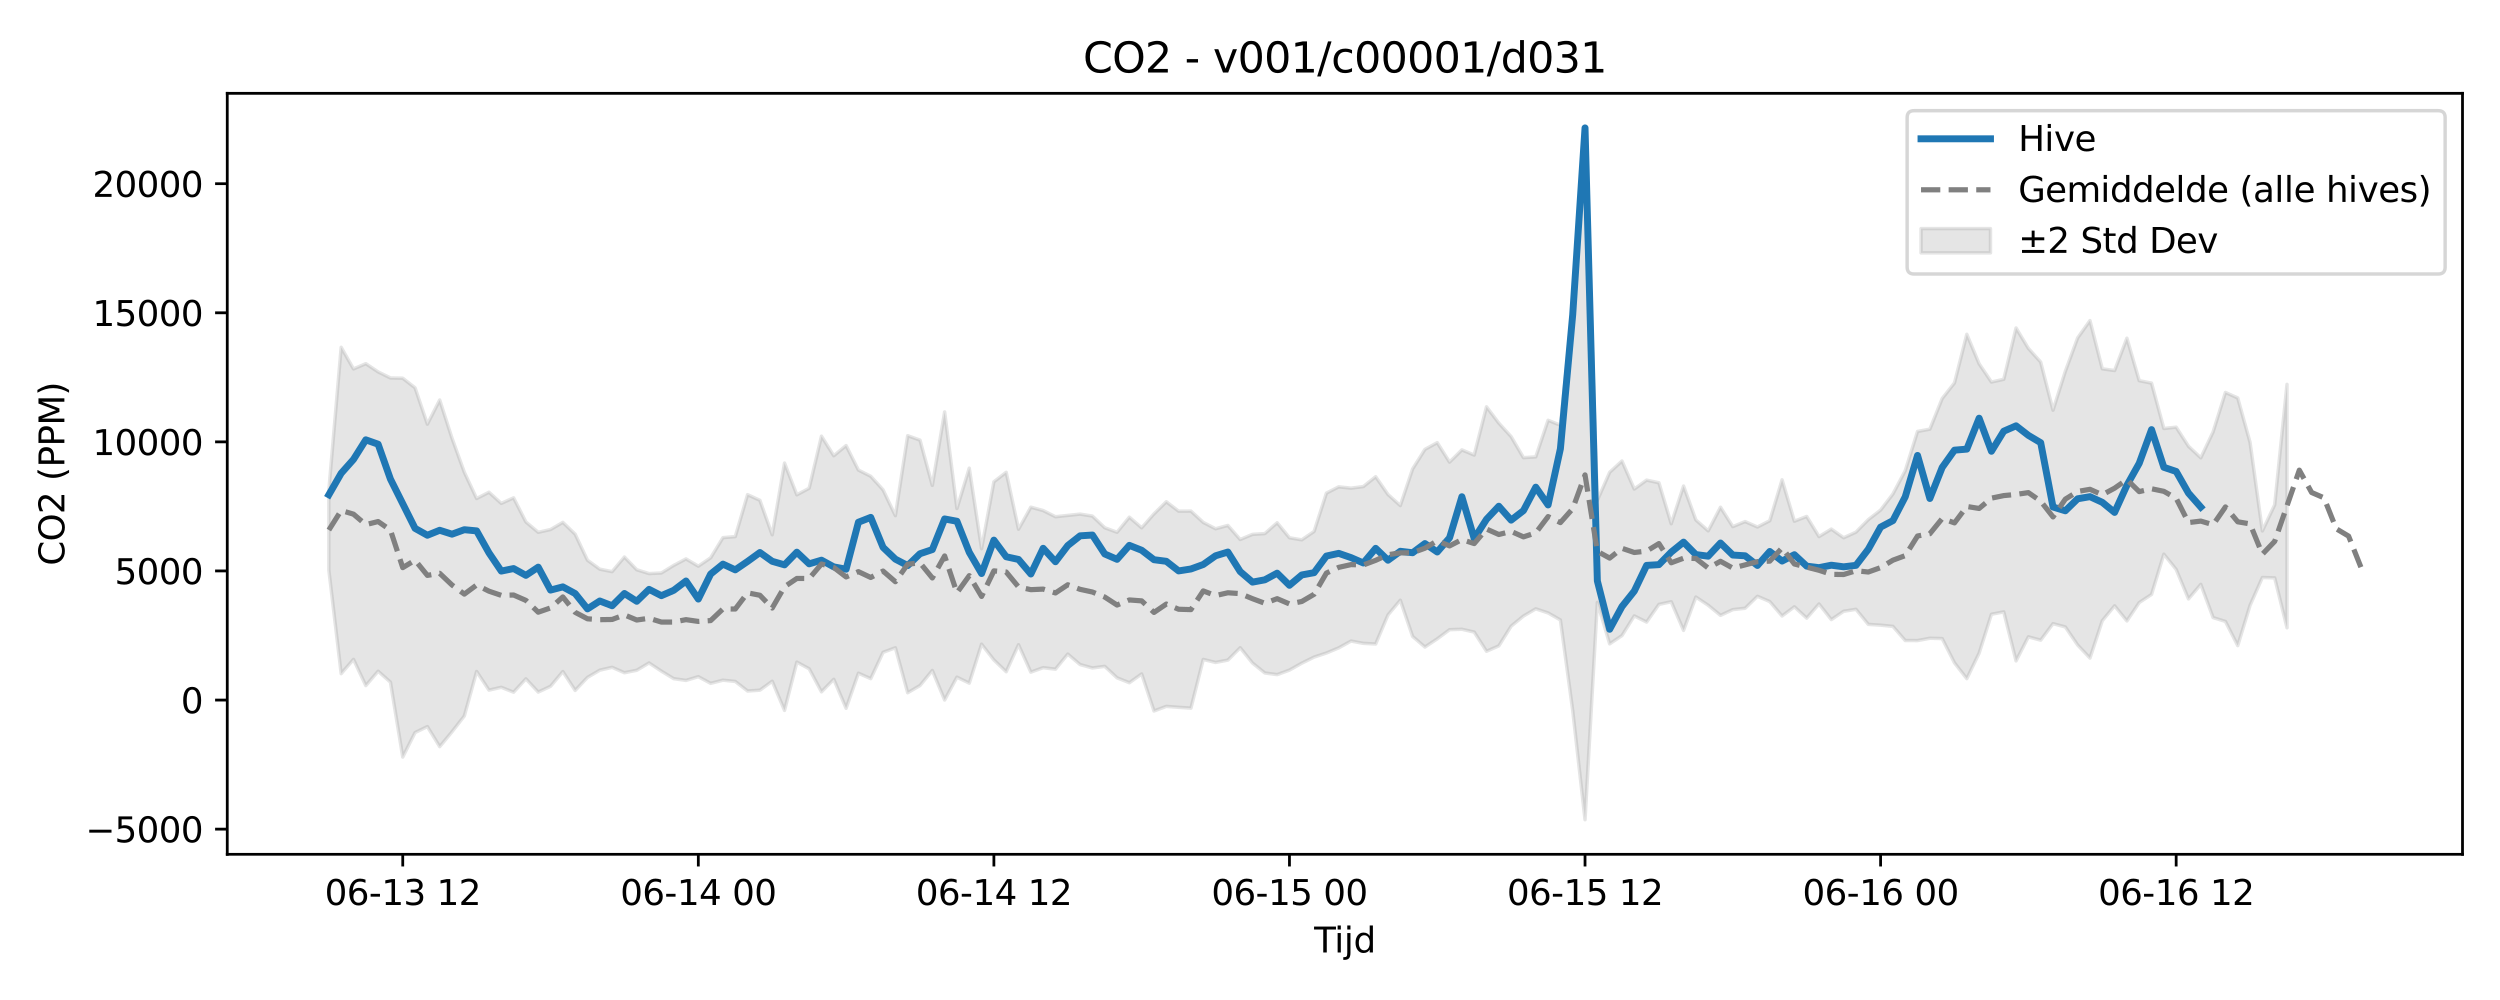 <?xml version="1.0" encoding="utf-8" standalone="no"?>
<!DOCTYPE svg PUBLIC "-//W3C//DTD SVG 1.1//EN"
  "http://www.w3.org/Graphics/SVG/1.1/DTD/svg11.dtd">
<svg xmlns:xlink="http://www.w3.org/1999/xlink" width="720pt" height="288pt" viewBox="0 0 720 288" xmlns="http://www.w3.org/2000/svg" version="1.1">
 <defs>
  <style type="text/css">*{stroke-linejoin: round; stroke-linecap: butt}</style>
 </defs>
 <g id="figure_1">
  <g id="patch_1">
   <path d="M 0 288 
L 720 288 
L 720 0 
L 0 0 
z
" style="fill: #ffffff"/>
  </g>
  <g id="axes_1">
   <g id="patch_2">
    <path d="M 65.45 246.04 
L 709.2 246.04 
L 709.2 26.88 
L 65.45 26.88 
z
" style="fill: #ffffff"/>
   </g>
   <g id="FillBetweenPolyCollection_1">
    <defs>
     <path id="m0ce9ed04eb" d="M 94.711 -146.915 
L 94.711 -123.798 
L 98.258 -93.983 
L 101.805 -98.1 
L 105.352 -90.545 
L 108.899 -94.687 
L 112.446 -91.541 
L 115.992 -69.968 
L 119.539 -77.025 
L 123.086 -78.741 
L 126.633 -72.966 
L 130.18 -77.245 
L 133.727 -81.805 
L 137.273 -94.617 
L 140.82 -89.24 
L 144.367 -90.054 
L 147.914 -88.648 
L 151.461 -92.493 
L 155.008 -88.682 
L 158.554 -90.338 
L 162.101 -94.593 
L 165.648 -89.149 
L 169.195 -92.912 
L 172.742 -94.988 
L 176.288 -95.811 
L 179.835 -94.251 
L 183.382 -94.956 
L 186.929 -97.072 
L 190.476 -94.71 
L 194.023 -92.546 
L 197.569 -92.041 
L 201.116 -93.122 
L 204.663 -91.192 
L 208.21 -92.102 
L 211.757 -91.745 
L 215.304 -88.988 
L 218.85 -89.224 
L 222.397 -91.804 
L 225.944 -83.398 
L 229.491 -97.308 
L 233.038 -95.393 
L 236.585 -88.75 
L 240.131 -92.36 
L 243.678 -84.012 
L 247.225 -94.116 
L 250.772 -92.544 
L 254.319 -100.125 
L 257.866 -101.442 
L 261.412 -88.484 
L 264.959 -90.567 
L 268.506 -94.902 
L 272.053 -86.395 
L 275.6 -92.98 
L 279.147 -91.248 
L 282.693 -102.481 
L 286.24 -97.931 
L 289.787 -94.541 
L 293.334 -102.324 
L 296.881 -94.421 
L 300.428 -95.708 
L 303.974 -95.272 
L 307.521 -99.617 
L 311.068 -96.603 
L 314.615 -95.621 
L 318.162 -96.088 
L 321.709 -92.791 
L 325.255 -91.375 
L 328.802 -93.906 
L 332.349 -83.234 
L 335.896 -84.562 
L 339.443 -84.289 
L 342.99 -84.053 
L 346.536 -98.084 
L 350.083 -97.217 
L 353.63 -97.887 
L 357.177 -101.454 
L 360.724 -97.044 
L 364.271 -94.185 
L 367.817 -93.705 
L 371.364 -95.009 
L 374.911 -97.007 
L 378.458 -98.757 
L 382.005 -99.926 
L 385.552 -101.414 
L 389.098 -103.373 
L 392.645 -102.714 
L 396.192 -102.529 
L 399.739 -110.894 
L 403.286 -115.14 
L 406.833 -104.713 
L 410.379 -101.649 
L 413.926 -104.01 
L 417.473 -106.649 
L 421.02 -106.772 
L 424.567 -105.965 
L 428.114 -100.438 
L 431.66 -101.983 
L 435.207 -107.659 
L 438.754 -110.57 
L 442.301 -112.655 
L 445.848 -111.475 
L 449.395 -109.451 
L 452.941 -83.362 
L 456.488 -51.922 
L 460.035 -114.528 
L 463.582 -102.566 
L 467.129 -104.95 
L 470.676 -110.613 
L 474.222 -108.846 
L 477.769 -113.931 
L 481.316 -114.69 
L 484.863 -106.447 
L 488.41 -116.052 
L 491.957 -113.69 
L 495.503 -110.774 
L 499.05 -112.428 
L 502.597 -112.816 
L 506.144 -116.269 
L 509.691 -114.75 
L 513.238 -110.598 
L 516.784 -113.24 
L 520.331 -109.979 
L 523.878 -114.052 
L 527.425 -109.551 
L 530.972 -111.953 
L 534.519 -112.521 
L 538.065 -108.18 
L 541.612 -107.948 
L 545.159 -107.602 
L 548.706 -103.527 
L 552.253 -103.515 
L 555.8 -104.182 
L 559.346 -104.092 
L 562.893 -97.095 
L 566.44 -92.548 
L 569.987 -99.889 
L 573.534 -111.097 
L 577.081 -111.773 
L 580.627 -97.664 
L 584.174 -104.59 
L 587.721 -103.627 
L 591.268 -108.386 
L 594.815 -107.437 
L 598.362 -102.237 
L 601.908 -98.48 
L 605.455 -109.215 
L 609.002 -113.525 
L 612.549 -109.168 
L 616.096 -114.463 
L 619.642 -116.797 
L 623.189 -128.396 
L 626.736 -123.999 
L 630.283 -115.505 
L 633.83 -119.705 
L 637.377 -110.13 
L 640.923 -109.026 
L 644.47 -102.061 
L 648.017 -113.663 
L 651.564 -121.678 
L 655.111 -121.564 
L 658.658 -107.194 
L 658.658 -177.309 
L 658.658 -177.309 
L 655.111 -142.619 
L 651.564 -135.091 
L 648.017 -160.586 
L 644.47 -173.385 
L 640.923 -174.975 
L 637.377 -163.62 
L 633.83 -156.146 
L 630.283 -159.487 
L 626.736 -164.976 
L 623.189 -164.594 
L 619.642 -177.671 
L 616.096 -178.37 
L 612.549 -190.598 
L 609.002 -181.289 
L 605.455 -181.79 
L 601.908 -195.676 
L 598.362 -190.682 
L 594.815 -181.051 
L 591.268 -169.863 
L 587.721 -183.712 
L 584.174 -187.661 
L 580.627 -193.545 
L 577.081 -178.766 
L 573.534 -177.98 
L 569.987 -183.237 
L 566.44 -191.728 
L 562.893 -177.723 
L 559.346 -173.215 
L 555.8 -164.398 
L 552.253 -163.75 
L 548.706 -152.435 
L 545.159 -145.733 
L 541.612 -141.101 
L 538.065 -138.336 
L 534.519 -134.745 
L 530.972 -133.129 
L 527.425 -135.623 
L 523.878 -133.466 
L 520.331 -139.266 
L 516.784 -137.899 
L 513.238 -149.813 
L 509.691 -138.032 
L 506.144 -136.224 
L 502.597 -137.786 
L 499.05 -136.334 
L 495.503 -141.92 
L 491.957 -135.117 
L 488.41 -138.262 
L 484.863 -148.024 
L 481.316 -137.16 
L 477.769 -148.966 
L 474.222 -149.722 
L 470.676 -147.158 
L 467.129 -155.233 
L 463.582 -151.968 
L 460.035 -143.896 
L 456.488 -250.525 
L 452.941 -199.64 
L 449.395 -165.535 
L 445.848 -166.96 
L 442.301 -156.421 
L 438.754 -156.195 
L 435.207 -162.253 
L 431.66 -166.142 
L 428.114 -170.839 
L 424.567 -156.941 
L 421.02 -158.436 
L 417.473 -154.911 
L 413.926 -160.52 
L 410.379 -158.577 
L 406.833 -152.937 
L 403.286 -142.391 
L 399.739 -145.59 
L 396.192 -150.714 
L 392.645 -147.871 
L 389.098 -147.416 
L 385.552 -147.792 
L 382.005 -145.982 
L 378.458 -134.94 
L 374.911 -132.528 
L 371.364 -133.122 
L 367.817 -137.453 
L 364.271 -134.323 
L 360.724 -134.111 
L 357.177 -132.627 
L 353.63 -136.676 
L 350.083 -135.721 
L 346.536 -137.55 
L 342.99 -140.81 
L 339.443 -140.785 
L 335.896 -143.502 
L 332.349 -140.006 
L 328.802 -135.99 
L 325.255 -139.054 
L 321.709 -134.709 
L 318.162 -136.015 
L 314.615 -139.374 
L 311.068 -139.939 
L 307.521 -139.563 
L 303.974 -139.183 
L 300.428 -140.967 
L 296.881 -141.932 
L 293.334 -135.579 
L 289.787 -151.983 
L 286.24 -149.246 
L 282.693 -129.979 
L 279.147 -153.171 
L 275.6 -141.553 
L 272.053 -169.372 
L 268.506 -148.199 
L 264.959 -161.248 
L 261.412 -162.521 
L 257.866 -139.496 
L 254.319 -146.938 
L 250.772 -150.835 
L 247.225 -152.615 
L 243.678 -159.68 
L 240.131 -156.75 
L 236.585 -162.384 
L 233.038 -147.387 
L 229.491 -145.495 
L 225.944 -154.64 
L 222.397 -133.975 
L 218.85 -143.908 
L 215.304 -145.538 
L 211.757 -133.455 
L 208.21 -133.161 
L 204.663 -127.35 
L 201.116 -124.94 
L 197.569 -127.038 
L 194.023 -125.162 
L 190.476 -122.982 
L 186.929 -122.809 
L 183.382 -123.913 
L 179.835 -127.585 
L 176.288 -123.371 
L 172.742 -124.084 
L 169.195 -126.656 
L 165.648 -134.153 
L 162.101 -137.562 
L 158.554 -135.501 
L 155.008 -134.698 
L 151.461 -137.682 
L 147.914 -144.627 
L 144.367 -143.023 
L 140.82 -146.242 
L 137.273 -144.423 
L 133.727 -151.989 
L 130.18 -161.796 
L 126.633 -172.799 
L 123.086 -165.839 
L 119.539 -176.309 
L 115.992 -179.08 
L 112.446 -179.15 
L 108.899 -180.9 
L 105.352 -183.262 
L 101.805 -181.747 
L 98.258 -187.981 
L 94.711 -146.915 
z
" style="stroke: #808080; stroke-opacity: 0.2"/>
    </defs>
    <g clip-path="url(#pd7442d8ef8)">
     <use xlink:href="#m0ce9ed04eb" x="0" y="288" style="fill: #808080; fill-opacity: 0.2; stroke: #808080; stroke-opacity: 0.2"/>
    </g>
   </g>
   <g id="matplotlib.axis_1">
    <g id="xtick_1">
     <g id="line2d_1">
      <defs>
       <path id="m90816df868" d="M 0 0 
L 0 3.5 
" style="stroke: #000000; stroke-width: 0.8"/>
      </defs>
      <g>
       <use xlink:href="#m90816df868" x="115.992" y="246.04" style="stroke: #000000; stroke-width: 0.8"/>
      </g>
     </g>
     <g id="text_1">
      <!-- 06-13 12 -->
      <g transform="translate(93.512 260.638) scale(0.1 -0.1)">
       <defs>
        <path id="DejaVuSans-30" d="M 2034 4250 
Q 1547 4250 1301 3770 
Q 1056 3291 1056 2328 
Q 1056 1369 1301 889 
Q 1547 409 2034 409 
Q 2525 409 2770 889 
Q 3016 1369 3016 2328 
Q 3016 3291 2770 3770 
Q 2525 4250 2034 4250 
z
M 2034 4750 
Q 2819 4750 3233 4129 
Q 3647 3509 3647 2328 
Q 3647 1150 3233 529 
Q 2819 -91 2034 -91 
Q 1250 -91 836 529 
Q 422 1150 422 2328 
Q 422 3509 836 4129 
Q 1250 4750 2034 4750 
z
" transform="scale(0.016)"/>
        <path id="DejaVuSans-36" d="M 2113 2584 
Q 1688 2584 1439 2293 
Q 1191 2003 1191 1497 
Q 1191 994 1439 701 
Q 1688 409 2113 409 
Q 2538 409 2786 701 
Q 3034 994 3034 1497 
Q 3034 2003 2786 2293 
Q 2538 2584 2113 2584 
z
M 3366 4563 
L 3366 3988 
Q 3128 4100 2886 4159 
Q 2644 4219 2406 4219 
Q 1781 4219 1451 3797 
Q 1122 3375 1075 2522 
Q 1259 2794 1537 2939 
Q 1816 3084 2150 3084 
Q 2853 3084 3261 2657 
Q 3669 2231 3669 1497 
Q 3669 778 3244 343 
Q 2819 -91 2113 -91 
Q 1303 -91 875 529 
Q 447 1150 447 2328 
Q 447 3434 972 4092 
Q 1497 4750 2381 4750 
Q 2619 4750 2861 4703 
Q 3103 4656 3366 4563 
z
" transform="scale(0.016)"/>
        <path id="DejaVuSans-2d" d="M 313 2009 
L 1997 2009 
L 1997 1497 
L 313 1497 
L 313 2009 
z
" transform="scale(0.016)"/>
        <path id="DejaVuSans-31" d="M 794 531 
L 1825 531 
L 1825 4091 
L 703 3866 
L 703 4441 
L 1819 4666 
L 2450 4666 
L 2450 531 
L 3481 531 
L 3481 0 
L 794 0 
L 794 531 
z
" transform="scale(0.016)"/>
        <path id="DejaVuSans-33" d="M 2597 2516 
Q 3050 2419 3304 2112 
Q 3559 1806 3559 1356 
Q 3559 666 3084 287 
Q 2609 -91 1734 -91 
Q 1441 -91 1130 -33 
Q 819 25 488 141 
L 488 750 
Q 750 597 1062 519 
Q 1375 441 1716 441 
Q 2309 441 2620 675 
Q 2931 909 2931 1356 
Q 2931 1769 2642 2001 
Q 2353 2234 1838 2234 
L 1294 2234 
L 1294 2753 
L 1863 2753 
Q 2328 2753 2575 2939 
Q 2822 3125 2822 3475 
Q 2822 3834 2567 4026 
Q 2313 4219 1838 4219 
Q 1578 4219 1281 4162 
Q 984 4106 628 3988 
L 628 4550 
Q 988 4650 1302 4700 
Q 1616 4750 1894 4750 
Q 2613 4750 3031 4423 
Q 3450 4097 3450 3541 
Q 3450 3153 3228 2886 
Q 3006 2619 2597 2516 
z
" transform="scale(0.016)"/>
        <path id="DejaVuSans-20" transform="scale(0.016)"/>
        <path id="DejaVuSans-32" d="M 1228 531 
L 3431 531 
L 3431 0 
L 469 0 
L 469 531 
Q 828 903 1448 1529 
Q 2069 2156 2228 2338 
Q 2531 2678 2651 2914 
Q 2772 3150 2772 3378 
Q 2772 3750 2511 3984 
Q 2250 4219 1831 4219 
Q 1534 4219 1204 4116 
Q 875 4013 500 3803 
L 500 4441 
Q 881 4594 1212 4672 
Q 1544 4750 1819 4750 
Q 2544 4750 2975 4387 
Q 3406 4025 3406 3419 
Q 3406 3131 3298 2873 
Q 3191 2616 2906 2266 
Q 2828 2175 2409 1742 
Q 1991 1309 1228 531 
z
" transform="scale(0.016)"/>
       </defs>
       <use xlink:href="#DejaVuSans-30"/>
       <use xlink:href="#DejaVuSans-36" transform="translate(63.623 0)"/>
       <use xlink:href="#DejaVuSans-2d" transform="translate(127.246 0)"/>
       <use xlink:href="#DejaVuSans-31" transform="translate(163.33 0)"/>
       <use xlink:href="#DejaVuSans-33" transform="translate(226.953 0)"/>
       <use xlink:href="#DejaVuSans-20" transform="translate(290.576 0)"/>
       <use xlink:href="#DejaVuSans-31" transform="translate(322.363 0)"/>
       <use xlink:href="#DejaVuSans-32" transform="translate(385.986 0)"/>
      </g>
     </g>
    </g>
    <g id="xtick_2">
     <g id="line2d_2">
      <g>
       <use xlink:href="#m90816df868" x="201.116" y="246.04" style="stroke: #000000; stroke-width: 0.8"/>
      </g>
     </g>
     <g id="text_2">
      <!-- 06-14 00 -->
      <g transform="translate(178.636 260.638) scale(0.1 -0.1)">
       <defs>
        <path id="DejaVuSans-34" d="M 2419 4116 
L 825 1625 
L 2419 1625 
L 2419 4116 
z
M 2253 4666 
L 3047 4666 
L 3047 1625 
L 3713 1625 
L 3713 1100 
L 3047 1100 
L 3047 0 
L 2419 0 
L 2419 1100 
L 313 1100 
L 313 1709 
L 2253 4666 
z
" transform="scale(0.016)"/>
       </defs>
       <use xlink:href="#DejaVuSans-30"/>
       <use xlink:href="#DejaVuSans-36" transform="translate(63.623 0)"/>
       <use xlink:href="#DejaVuSans-2d" transform="translate(127.246 0)"/>
       <use xlink:href="#DejaVuSans-31" transform="translate(163.33 0)"/>
       <use xlink:href="#DejaVuSans-34" transform="translate(226.953 0)"/>
       <use xlink:href="#DejaVuSans-20" transform="translate(290.576 0)"/>
       <use xlink:href="#DejaVuSans-30" transform="translate(322.363 0)"/>
       <use xlink:href="#DejaVuSans-30" transform="translate(385.986 0)"/>
      </g>
     </g>
    </g>
    <g id="xtick_3">
     <g id="line2d_3">
      <g>
       <use xlink:href="#m90816df868" x="286.24" y="246.04" style="stroke: #000000; stroke-width: 0.8"/>
      </g>
     </g>
     <g id="text_3">
      <!-- 06-14 12 -->
      <g transform="translate(263.76 260.638) scale(0.1 -0.1)">
       <use xlink:href="#DejaVuSans-30"/>
       <use xlink:href="#DejaVuSans-36" transform="translate(63.623 0)"/>
       <use xlink:href="#DejaVuSans-2d" transform="translate(127.246 0)"/>
       <use xlink:href="#DejaVuSans-31" transform="translate(163.33 0)"/>
       <use xlink:href="#DejaVuSans-34" transform="translate(226.953 0)"/>
       <use xlink:href="#DejaVuSans-20" transform="translate(290.576 0)"/>
       <use xlink:href="#DejaVuSans-31" transform="translate(322.363 0)"/>
       <use xlink:href="#DejaVuSans-32" transform="translate(385.986 0)"/>
      </g>
     </g>
    </g>
    <g id="xtick_4">
     <g id="line2d_4">
      <g>
       <use xlink:href="#m90816df868" x="371.364" y="246.04" style="stroke: #000000; stroke-width: 0.8"/>
      </g>
     </g>
     <g id="text_4">
      <!-- 06-15 00 -->
      <g transform="translate(348.884 260.638) scale(0.1 -0.1)">
       <defs>
        <path id="DejaVuSans-35" d="M 691 4666 
L 3169 4666 
L 3169 4134 
L 1269 4134 
L 1269 2991 
Q 1406 3038 1543 3061 
Q 1681 3084 1819 3084 
Q 2600 3084 3056 2656 
Q 3513 2228 3513 1497 
Q 3513 744 3044 326 
Q 2575 -91 1722 -91 
Q 1428 -91 1123 -41 
Q 819 9 494 109 
L 494 744 
Q 775 591 1075 516 
Q 1375 441 1709 441 
Q 2250 441 2565 725 
Q 2881 1009 2881 1497 
Q 2881 1984 2565 2268 
Q 2250 2553 1709 2553 
Q 1456 2553 1204 2497 
Q 953 2441 691 2322 
L 691 4666 
z
" transform="scale(0.016)"/>
       </defs>
       <use xlink:href="#DejaVuSans-30"/>
       <use xlink:href="#DejaVuSans-36" transform="translate(63.623 0)"/>
       <use xlink:href="#DejaVuSans-2d" transform="translate(127.246 0)"/>
       <use xlink:href="#DejaVuSans-31" transform="translate(163.33 0)"/>
       <use xlink:href="#DejaVuSans-35" transform="translate(226.953 0)"/>
       <use xlink:href="#DejaVuSans-20" transform="translate(290.576 0)"/>
       <use xlink:href="#DejaVuSans-30" transform="translate(322.363 0)"/>
       <use xlink:href="#DejaVuSans-30" transform="translate(385.986 0)"/>
      </g>
     </g>
    </g>
    <g id="xtick_5">
     <g id="line2d_5">
      <g>
       <use xlink:href="#m90816df868" x="456.488" y="246.04" style="stroke: #000000; stroke-width: 0.8"/>
      </g>
     </g>
     <g id="text_5">
      <!-- 06-15 12 -->
      <g transform="translate(434.008 260.638) scale(0.1 -0.1)">
       <use xlink:href="#DejaVuSans-30"/>
       <use xlink:href="#DejaVuSans-36" transform="translate(63.623 0)"/>
       <use xlink:href="#DejaVuSans-2d" transform="translate(127.246 0)"/>
       <use xlink:href="#DejaVuSans-31" transform="translate(163.33 0)"/>
       <use xlink:href="#DejaVuSans-35" transform="translate(226.953 0)"/>
       <use xlink:href="#DejaVuSans-20" transform="translate(290.576 0)"/>
       <use xlink:href="#DejaVuSans-31" transform="translate(322.363 0)"/>
       <use xlink:href="#DejaVuSans-32" transform="translate(385.986 0)"/>
      </g>
     </g>
    </g>
    <g id="xtick_6">
     <g id="line2d_6">
      <g>
       <use xlink:href="#m90816df868" x="541.612" y="246.04" style="stroke: #000000; stroke-width: 0.8"/>
      </g>
     </g>
     <g id="text_6">
      <!-- 06-16 00 -->
      <g transform="translate(519.132 260.638) scale(0.1 -0.1)">
       <use xlink:href="#DejaVuSans-30"/>
       <use xlink:href="#DejaVuSans-36" transform="translate(63.623 0)"/>
       <use xlink:href="#DejaVuSans-2d" transform="translate(127.246 0)"/>
       <use xlink:href="#DejaVuSans-31" transform="translate(163.33 0)"/>
       <use xlink:href="#DejaVuSans-36" transform="translate(226.953 0)"/>
       <use xlink:href="#DejaVuSans-20" transform="translate(290.576 0)"/>
       <use xlink:href="#DejaVuSans-30" transform="translate(322.363 0)"/>
       <use xlink:href="#DejaVuSans-30" transform="translate(385.986 0)"/>
      </g>
     </g>
    </g>
    <g id="xtick_7">
     <g id="line2d_7">
      <g>
       <use xlink:href="#m90816df868" x="626.736" y="246.04" style="stroke: #000000; stroke-width: 0.8"/>
      </g>
     </g>
     <g id="text_7">
      <!-- 06-16 12 -->
      <g transform="translate(604.256 260.638) scale(0.1 -0.1)">
       <use xlink:href="#DejaVuSans-30"/>
       <use xlink:href="#DejaVuSans-36" transform="translate(63.623 0)"/>
       <use xlink:href="#DejaVuSans-2d" transform="translate(127.246 0)"/>
       <use xlink:href="#DejaVuSans-31" transform="translate(163.33 0)"/>
       <use xlink:href="#DejaVuSans-36" transform="translate(226.953 0)"/>
       <use xlink:href="#DejaVuSans-20" transform="translate(290.576 0)"/>
       <use xlink:href="#DejaVuSans-31" transform="translate(322.363 0)"/>
       <use xlink:href="#DejaVuSans-32" transform="translate(385.986 0)"/>
      </g>
     </g>
    </g>
    <g id="text_8">
     <!-- Tijd -->
     <g transform="translate(378.475 274.317) scale(0.1 -0.1)">
      <defs>
       <path id="DejaVuSans-54" d="M -19 4666 
L 3928 4666 
L 3928 4134 
L 2272 4134 
L 2272 0 
L 1638 0 
L 1638 4134 
L -19 4134 
L -19 4666 
z
" transform="scale(0.016)"/>
       <path id="DejaVuSans-69" d="M 603 3500 
L 1178 3500 
L 1178 0 
L 603 0 
L 603 3500 
z
M 603 4863 
L 1178 4863 
L 1178 4134 
L 603 4134 
L 603 4863 
z
" transform="scale(0.016)"/>
       <path id="DejaVuSans-6a" d="M 603 3500 
L 1178 3500 
L 1178 -63 
Q 1178 -731 923 -1031 
Q 669 -1331 103 -1331 
L -116 -1331 
L -116 -844 
L 38 -844 
Q 366 -844 484 -692 
Q 603 -541 603 -63 
L 603 3500 
z
M 603 4863 
L 1178 4863 
L 1178 4134 
L 603 4134 
L 603 4863 
z
" transform="scale(0.016)"/>
       <path id="DejaVuSans-64" d="M 2906 2969 
L 2906 4863 
L 3481 4863 
L 3481 0 
L 2906 0 
L 2906 525 
Q 2725 213 2448 61 
Q 2172 -91 1784 -91 
Q 1150 -91 751 415 
Q 353 922 353 1747 
Q 353 2572 751 3078 
Q 1150 3584 1784 3584 
Q 2172 3584 2448 3432 
Q 2725 3281 2906 2969 
z
M 947 1747 
Q 947 1113 1208 752 
Q 1469 391 1925 391 
Q 2381 391 2643 752 
Q 2906 1113 2906 1747 
Q 2906 2381 2643 2742 
Q 2381 3103 1925 3103 
Q 1469 3103 1208 2742 
Q 947 2381 947 1747 
z
" transform="scale(0.016)"/>
      </defs>
      <use xlink:href="#DejaVuSans-54"/>
      <use xlink:href="#DejaVuSans-69" transform="translate(57.959 0)"/>
      <use xlink:href="#DejaVuSans-6a" transform="translate(85.742 0)"/>
      <use xlink:href="#DejaVuSans-64" transform="translate(113.525 0)"/>
     </g>
    </g>
   </g>
   <g id="matplotlib.axis_2">
    <g id="ytick_1">
     <g id="line2d_8">
      <defs>
       <path id="mcc50a70b0b" d="M 0 0 
L -3.5 0 
" style="stroke: #000000; stroke-width: 0.8"/>
      </defs>
      <g>
       <use xlink:href="#mcc50a70b0b" x="65.45" y="238.789" style="stroke: #000000; stroke-width: 0.8"/>
      </g>
     </g>
     <g id="text_9">
      <!-- −5000 -->
      <g transform="translate(24.62 242.588) scale(0.1 -0.1)">
       <defs>
        <path id="DejaVuSans-2212" d="M 678 2272 
L 4684 2272 
L 4684 1741 
L 678 1741 
L 678 2272 
z
" transform="scale(0.016)"/>
       </defs>
       <use xlink:href="#DejaVuSans-2212"/>
       <use xlink:href="#DejaVuSans-35" transform="translate(83.789 0)"/>
       <use xlink:href="#DejaVuSans-30" transform="translate(147.412 0)"/>
       <use xlink:href="#DejaVuSans-30" transform="translate(211.035 0)"/>
       <use xlink:href="#DejaVuSans-30" transform="translate(274.658 0)"/>
      </g>
     </g>
    </g>
    <g id="ytick_2">
     <g id="line2d_9">
      <g>
       <use xlink:href="#mcc50a70b0b" x="65.45" y="201.612" style="stroke: #000000; stroke-width: 0.8"/>
      </g>
     </g>
     <g id="text_10">
      <!-- 0 -->
      <g transform="translate(52.087 205.412) scale(0.1 -0.1)">
       <use xlink:href="#DejaVuSans-30"/>
      </g>
     </g>
    </g>
    <g id="ytick_3">
     <g id="line2d_10">
      <g>
       <use xlink:href="#mcc50a70b0b" x="65.45" y="164.436" style="stroke: #000000; stroke-width: 0.8"/>
      </g>
     </g>
     <g id="text_11">
      <!-- 5000 -->
      <g transform="translate(33 168.235) scale(0.1 -0.1)">
       <use xlink:href="#DejaVuSans-35"/>
       <use xlink:href="#DejaVuSans-30" transform="translate(63.623 0)"/>
       <use xlink:href="#DejaVuSans-30" transform="translate(127.246 0)"/>
       <use xlink:href="#DejaVuSans-30" transform="translate(190.869 0)"/>
      </g>
     </g>
    </g>
    <g id="ytick_4">
     <g id="line2d_11">
      <g>
       <use xlink:href="#mcc50a70b0b" x="65.45" y="127.26" style="stroke: #000000; stroke-width: 0.8"/>
      </g>
     </g>
     <g id="text_12">
      <!-- 10000 -->
      <g transform="translate(26.637 131.059) scale(0.1 -0.1)">
       <use xlink:href="#DejaVuSans-31"/>
       <use xlink:href="#DejaVuSans-30" transform="translate(63.623 0)"/>
       <use xlink:href="#DejaVuSans-30" transform="translate(127.246 0)"/>
       <use xlink:href="#DejaVuSans-30" transform="translate(190.869 0)"/>
       <use xlink:href="#DejaVuSans-30" transform="translate(254.492 0)"/>
      </g>
     </g>
    </g>
    <g id="ytick_5">
     <g id="line2d_12">
      <g>
       <use xlink:href="#mcc50a70b0b" x="65.45" y="90.083" style="stroke: #000000; stroke-width: 0.8"/>
      </g>
     </g>
     <g id="text_13">
      <!-- 15000 -->
      <g transform="translate(26.637 93.883) scale(0.1 -0.1)">
       <use xlink:href="#DejaVuSans-31"/>
       <use xlink:href="#DejaVuSans-35" transform="translate(63.623 0)"/>
       <use xlink:href="#DejaVuSans-30" transform="translate(127.246 0)"/>
       <use xlink:href="#DejaVuSans-30" transform="translate(190.869 0)"/>
       <use xlink:href="#DejaVuSans-30" transform="translate(254.492 0)"/>
      </g>
     </g>
    </g>
    <g id="ytick_6">
     <g id="line2d_13">
      <g>
       <use xlink:href="#mcc50a70b0b" x="65.45" y="52.907" style="stroke: #000000; stroke-width: 0.8"/>
      </g>
     </g>
     <g id="text_14">
      <!-- 20000 -->
      <g transform="translate(26.637 56.706) scale(0.1 -0.1)">
       <use xlink:href="#DejaVuSans-32"/>
       <use xlink:href="#DejaVuSans-30" transform="translate(63.623 0)"/>
       <use xlink:href="#DejaVuSans-30" transform="translate(127.246 0)"/>
       <use xlink:href="#DejaVuSans-30" transform="translate(190.869 0)"/>
       <use xlink:href="#DejaVuSans-30" transform="translate(254.492 0)"/>
      </g>
     </g>
    </g>
    <g id="text_15">
     <!-- CO2 (PPM) -->
     <g transform="translate(18.541 162.903) rotate(-90) scale(0.1 -0.1)">
      <defs>
       <path id="DejaVuSans-43" d="M 4122 4306 
L 4122 3641 
Q 3803 3938 3442 4084 
Q 3081 4231 2675 4231 
Q 1875 4231 1450 3742 
Q 1025 3253 1025 2328 
Q 1025 1406 1450 917 
Q 1875 428 2675 428 
Q 3081 428 3442 575 
Q 3803 722 4122 1019 
L 4122 359 
Q 3791 134 3420 21 
Q 3050 -91 2638 -91 
Q 1578 -91 968 557 
Q 359 1206 359 2328 
Q 359 3453 968 4101 
Q 1578 4750 2638 4750 
Q 3056 4750 3426 4639 
Q 3797 4528 4122 4306 
z
" transform="scale(0.016)"/>
       <path id="DejaVuSans-4f" d="M 2522 4238 
Q 1834 4238 1429 3725 
Q 1025 3213 1025 2328 
Q 1025 1447 1429 934 
Q 1834 422 2522 422 
Q 3209 422 3611 934 
Q 4013 1447 4013 2328 
Q 4013 3213 3611 3725 
Q 3209 4238 2522 4238 
z
M 2522 4750 
Q 3503 4750 4090 4092 
Q 4678 3434 4678 2328 
Q 4678 1225 4090 567 
Q 3503 -91 2522 -91 
Q 1538 -91 948 565 
Q 359 1222 359 2328 
Q 359 3434 948 4092 
Q 1538 4750 2522 4750 
z
" transform="scale(0.016)"/>
       <path id="DejaVuSans-28" d="M 1984 4856 
Q 1566 4138 1362 3434 
Q 1159 2731 1159 2009 
Q 1159 1288 1364 580 
Q 1569 -128 1984 -844 
L 1484 -844 
Q 1016 -109 783 600 
Q 550 1309 550 2009 
Q 550 2706 781 3412 
Q 1013 4119 1484 4856 
L 1984 4856 
z
" transform="scale(0.016)"/>
       <path id="DejaVuSans-50" d="M 1259 4147 
L 1259 2394 
L 2053 2394 
Q 2494 2394 2734 2622 
Q 2975 2850 2975 3272 
Q 2975 3691 2734 3919 
Q 2494 4147 2053 4147 
L 1259 4147 
z
M 628 4666 
L 2053 4666 
Q 2838 4666 3239 4311 
Q 3641 3956 3641 3272 
Q 3641 2581 3239 2228 
Q 2838 1875 2053 1875 
L 1259 1875 
L 1259 0 
L 628 0 
L 628 4666 
z
" transform="scale(0.016)"/>
       <path id="DejaVuSans-4d" d="M 628 4666 
L 1569 4666 
L 2759 1491 
L 3956 4666 
L 4897 4666 
L 4897 0 
L 4281 0 
L 4281 4097 
L 3078 897 
L 2444 897 
L 1241 4097 
L 1241 0 
L 628 0 
L 628 4666 
z
" transform="scale(0.016)"/>
       <path id="DejaVuSans-29" d="M 513 4856 
L 1013 4856 
Q 1481 4119 1714 3412 
Q 1947 2706 1947 2009 
Q 1947 1309 1714 600 
Q 1481 -109 1013 -844 
L 513 -844 
Q 928 -128 1133 580 
Q 1338 1288 1338 2009 
Q 1338 2731 1133 3434 
Q 928 4138 513 4856 
z
" transform="scale(0.016)"/>
      </defs>
      <use xlink:href="#DejaVuSans-43"/>
      <use xlink:href="#DejaVuSans-4f" transform="translate(69.824 0)"/>
      <use xlink:href="#DejaVuSans-32" transform="translate(148.535 0)"/>
      <use xlink:href="#DejaVuSans-20" transform="translate(212.158 0)"/>
      <use xlink:href="#DejaVuSans-28" transform="translate(243.945 0)"/>
      <use xlink:href="#DejaVuSans-50" transform="translate(282.959 0)"/>
      <use xlink:href="#DejaVuSans-50" transform="translate(343.262 0)"/>
      <use xlink:href="#DejaVuSans-4d" transform="translate(403.564 0)"/>
      <use xlink:href="#DejaVuSans-29" transform="translate(489.844 0)"/>
     </g>
    </g>
   </g>
   <g id="line2d_14">
    <path d="M 94.711 142.48 
L 98.258 136.311 
L 101.805 132.311 
L 105.352 126.67 
L 108.899 127.929 
L 112.446 137.974 
L 119.539 152.168 
L 123.086 154.153 
L 126.633 152.716 
L 130.18 153.841 
L 133.727 152.554 
L 137.273 152.894 
L 140.82 159.214 
L 144.367 164.473 
L 147.914 163.744 
L 151.461 165.702 
L 155.008 163.343 
L 158.554 169.943 
L 162.101 169.019 
L 165.648 170.944 
L 169.195 175.358 
L 172.742 173.086 
L 176.288 174.456 
L 179.835 170.924 
L 183.382 173.172 
L 186.929 169.735 
L 190.476 171.552 
L 194.023 170.012 
L 197.569 167.333 
L 201.116 172.53 
L 204.663 165.328 
L 208.21 162.468 
L 211.757 164.116 
L 215.304 161.692 
L 218.85 159.122 
L 222.397 161.658 
L 225.944 162.676 
L 229.491 159.031 
L 233.038 162.386 
L 236.585 161.331 
L 240.131 163.265 
L 243.678 163.933 
L 247.225 150.401 
L 250.772 149.008 
L 254.319 157.64 
L 257.866 161.033 
L 261.412 162.887 
L 264.959 159.474 
L 268.506 158.28 
L 272.053 149.456 
L 275.6 150.121 
L 279.147 159.073 
L 282.693 165.177 
L 286.24 155.562 
L 289.787 160.347 
L 293.334 161.12 
L 296.881 165.313 
L 300.428 157.913 
L 303.974 161.778 
L 307.521 157.115 
L 311.068 154.319 
L 314.615 154.091 
L 318.162 159.54 
L 321.709 161.088 
L 325.255 157.065 
L 328.802 158.473 
L 332.349 161.198 
L 335.896 161.655 
L 339.443 164.424 
L 342.99 163.866 
L 346.536 162.577 
L 350.083 160.067 
L 353.63 158.986 
L 357.177 164.614 
L 360.724 167.65 
L 364.271 166.991 
L 367.817 165.075 
L 371.364 168.57 
L 374.911 165.588 
L 378.458 164.932 
L 382.005 160.141 
L 385.552 159.365 
L 389.098 160.597 
L 392.645 162.138 
L 396.192 157.923 
L 399.739 161.345 
L 403.286 158.77 
L 406.833 159.189 
L 410.379 156.547 
L 413.926 158.971 
L 417.473 154.894 
L 421.02 143.065 
L 424.567 155.107 
L 428.114 149.556 
L 431.66 145.796 
L 435.207 149.801 
L 438.754 147.057 
L 442.301 140.309 
L 445.848 145.42 
L 449.395 129.235 
L 452.941 90.624 
L 456.488 36.842 
L 460.035 167.296 
L 463.582 181.23 
L 467.129 174.687 
L 470.676 170.235 
L 474.222 162.83 
L 477.769 162.619 
L 481.316 158.998 
L 484.863 156.136 
L 488.41 159.715 
L 491.957 160.181 
L 495.503 156.391 
L 499.05 159.853 
L 502.597 160.067 
L 506.144 162.852 
L 509.691 158.827 
L 513.238 161.583 
L 516.784 159.757 
L 520.331 163.048 
L 523.878 163.484 
L 527.425 162.778 
L 530.972 163.244 
L 534.519 162.82 
L 538.065 158.185 
L 541.612 151.813 
L 545.159 149.935 
L 548.706 143.084 
L 552.253 131.168 
L 555.8 143.563 
L 559.346 134.628 
L 562.893 129.646 
L 566.44 129.349 
L 569.987 120.446 
L 573.534 129.964 
L 577.081 124.181 
L 580.627 122.637 
L 584.174 125.388 
L 587.721 127.5 
L 591.268 146.019 
L 594.815 147.109 
L 598.362 143.654 
L 601.908 143.037 
L 605.455 144.666 
L 609.002 147.573 
L 612.549 139.763 
L 616.096 133.433 
L 619.642 123.732 
L 623.189 134.583 
L 626.736 135.778 
L 630.283 142.014 
L 633.83 146.041 
L 633.83 146.041 
" clip-path="url(#pd7442d8ef8)" style="fill: none; stroke: #1f77b4; stroke-width: 2; stroke-linecap: square"/>
   </g>
   <g id="line2d_15">
    <path d="M 94.711 152.644 
L 98.258 147.018 
L 101.805 148.076 
L 105.352 151.097 
L 108.899 150.206 
L 112.446 152.654 
L 115.992 163.476 
L 119.539 161.333 
L 123.086 165.71 
L 126.633 165.117 
L 130.18 168.48 
L 133.727 171.103 
L 137.273 168.48 
L 140.82 170.259 
L 144.367 171.462 
L 147.914 171.362 
L 151.461 172.912 
L 155.008 176.31 
L 158.554 175.081 
L 162.101 171.923 
L 165.648 176.349 
L 169.195 178.216 
L 172.742 178.464 
L 176.288 178.409 
L 179.835 177.082 
L 183.382 178.565 
L 186.929 178.059 
L 190.476 179.154 
L 194.023 179.146 
L 197.569 178.461 
L 201.116 178.969 
L 204.663 178.729 
L 208.21 175.368 
L 211.757 175.4 
L 215.304 170.737 
L 218.85 171.434 
L 222.397 175.111 
L 225.944 168.981 
L 229.491 166.598 
L 233.038 166.61 
L 236.585 162.433 
L 240.131 163.445 
L 243.678 166.154 
L 247.225 164.634 
L 250.772 166.31 
L 254.319 164.468 
L 257.866 167.531 
L 261.412 162.498 
L 264.959 162.093 
L 268.506 166.449 
L 272.053 160.117 
L 275.6 170.734 
L 279.147 165.79 
L 282.693 171.77 
L 286.24 164.412 
L 289.787 164.738 
L 293.334 169.049 
L 296.881 169.823 
L 300.428 169.663 
L 303.974 170.772 
L 307.521 168.41 
L 311.068 169.729 
L 314.615 170.502 
L 318.162 171.948 
L 321.709 174.25 
L 325.255 172.785 
L 328.802 173.052 
L 332.349 176.38 
L 335.896 173.968 
L 339.443 175.463 
L 342.99 175.569 
L 346.536 170.183 
L 350.083 171.531 
L 353.63 170.718 
L 357.177 170.96 
L 360.724 172.423 
L 364.271 173.746 
L 367.817 172.421 
L 371.364 173.935 
L 374.911 173.232 
L 378.458 171.151 
L 382.005 165.046 
L 385.552 163.397 
L 389.098 162.606 
L 392.645 162.708 
L 396.192 161.379 
L 399.739 159.758 
L 403.286 159.234 
L 406.833 159.175 
L 410.379 157.887 
L 413.926 155.735 
L 417.473 157.22 
L 421.02 155.396 
L 424.567 156.547 
L 428.114 152.362 
L 431.66 153.937 
L 435.207 153.044 
L 438.754 154.618 
L 442.301 153.462 
L 445.848 148.782 
L 449.395 150.507 
L 452.941 146.499 
L 456.488 136.776 
L 460.035 158.788 
L 463.582 160.733 
L 467.129 157.908 
L 470.676 159.114 
L 474.222 158.716 
L 477.769 156.552 
L 481.316 162.075 
L 484.863 160.764 
L 488.41 160.843 
L 491.957 163.596 
L 495.503 161.653 
L 499.05 163.619 
L 506.144 161.753 
L 509.691 161.609 
L 513.238 157.795 
L 516.784 162.431 
L 523.878 164.241 
L 527.425 165.413 
L 530.972 165.459 
L 534.519 164.367 
L 538.065 164.742 
L 541.612 163.475 
L 545.159 161.333 
L 548.706 160.019 
L 552.253 154.368 
L 555.8 153.71 
L 559.346 149.347 
L 562.893 150.591 
L 566.44 145.862 
L 569.987 146.437 
L 573.534 143.462 
L 577.081 142.73 
L 580.627 142.395 
L 584.174 141.875 
L 587.721 144.331 
L 591.268 148.876 
L 594.815 143.756 
L 598.362 141.541 
L 601.908 140.922 
L 605.455 142.498 
L 609.002 140.593 
L 612.549 138.117 
L 616.096 141.583 
L 619.642 140.766 
L 623.189 141.505 
L 626.736 143.513 
L 630.283 150.504 
L 633.83 150.074 
L 637.377 151.125 
L 640.923 145.999 
L 644.47 150.277 
L 648.017 150.876 
L 651.564 159.616 
L 655.111 155.909 
L 662.204 135.406 
L 665.751 141.838 
L 669.298 143.372 
L 672.845 152.284 
L 676.392 154.398 
L 679.939 163.347 
L 679.939 163.347 
" clip-path="url(#pd7442d8ef8)" style="fill: none; stroke-dasharray: 5.55,2.4; stroke-dashoffset: 0; stroke: #808080; stroke-width: 1.5"/>
   </g>
   <g id="patch_3">
    <path d="M 65.45 246.04 
L 65.45 26.88 
" style="fill: none; stroke: #000000; stroke-width: 0.8; stroke-linejoin: miter; stroke-linecap: square"/>
   </g>
   <g id="patch_4">
    <path d="M 709.2 246.04 
L 709.2 26.88 
" style="fill: none; stroke: #000000; stroke-width: 0.8; stroke-linejoin: miter; stroke-linecap: square"/>
   </g>
   <g id="patch_5">
    <path d="M 65.45 246.04 
L 709.2 246.04 
" style="fill: none; stroke: #000000; stroke-width: 0.8; stroke-linejoin: miter; stroke-linecap: square"/>
   </g>
   <g id="patch_6">
    <path d="M 65.45 26.88 
L 709.2 26.88 
" style="fill: none; stroke: #000000; stroke-width: 0.8; stroke-linejoin: miter; stroke-linecap: square"/>
   </g>
   <g id="text_16">
    <!-- CO2 - v001/c00001/d031 -->
    <g transform="translate(311.922 20.88) scale(0.12 -0.12)">
     <defs>
      <path id="DejaVuSans-76" d="M 191 3500 
L 800 3500 
L 1894 563 
L 2988 3500 
L 3597 3500 
L 2284 0 
L 1503 0 
L 191 3500 
z
" transform="scale(0.016)"/>
      <path id="DejaVuSans-2f" d="M 1625 4666 
L 2156 4666 
L 531 -594 
L 0 -594 
L 1625 4666 
z
" transform="scale(0.016)"/>
      <path id="DejaVuSans-63" d="M 3122 3366 
L 3122 2828 
Q 2878 2963 2633 3030 
Q 2388 3097 2138 3097 
Q 1578 3097 1268 2742 
Q 959 2388 959 1747 
Q 959 1106 1268 751 
Q 1578 397 2138 397 
Q 2388 397 2633 464 
Q 2878 531 3122 666 
L 3122 134 
Q 2881 22 2623 -34 
Q 2366 -91 2075 -91 
Q 1284 -91 818 406 
Q 353 903 353 1747 
Q 353 2603 823 3093 
Q 1294 3584 2113 3584 
Q 2378 3584 2631 3529 
Q 2884 3475 3122 3366 
z
" transform="scale(0.016)"/>
     </defs>
     <use xlink:href="#DejaVuSans-43"/>
     <use xlink:href="#DejaVuSans-4f" transform="translate(69.824 0)"/>
     <use xlink:href="#DejaVuSans-32" transform="translate(148.535 0)"/>
     <use xlink:href="#DejaVuSans-20" transform="translate(212.158 0)"/>
     <use xlink:href="#DejaVuSans-2d" transform="translate(243.945 0)"/>
     <use xlink:href="#DejaVuSans-20" transform="translate(280.029 0)"/>
     <use xlink:href="#DejaVuSans-76" transform="translate(311.816 0)"/>
     <use xlink:href="#DejaVuSans-30" transform="translate(370.996 0)"/>
     <use xlink:href="#DejaVuSans-30" transform="translate(434.619 0)"/>
     <use xlink:href="#DejaVuSans-31" transform="translate(498.242 0)"/>
     <use xlink:href="#DejaVuSans-2f" transform="translate(561.865 0)"/>
     <use xlink:href="#DejaVuSans-63" transform="translate(595.557 0)"/>
     <use xlink:href="#DejaVuSans-30" transform="translate(650.537 0)"/>
     <use xlink:href="#DejaVuSans-30" transform="translate(714.16 0)"/>
     <use xlink:href="#DejaVuSans-30" transform="translate(777.783 0)"/>
     <use xlink:href="#DejaVuSans-30" transform="translate(841.406 0)"/>
     <use xlink:href="#DejaVuSans-31" transform="translate(905.029 0)"/>
     <use xlink:href="#DejaVuSans-2f" transform="translate(968.652 0)"/>
     <use xlink:href="#DejaVuSans-64" transform="translate(1002.344 0)"/>
     <use xlink:href="#DejaVuSans-30" transform="translate(1065.82 0)"/>
     <use xlink:href="#DejaVuSans-33" transform="translate(1129.443 0)"/>
     <use xlink:href="#DejaVuSans-31" transform="translate(1193.066 0)"/>
    </g>
   </g>
   <g id="legend_1">
    <g id="patch_7">
     <path d="M 551.256 78.914 
L 702.2 78.914 
Q 704.2 78.914 704.2 76.914 
L 704.2 33.88 
Q 704.2 31.88 702.2 31.88 
L 551.256 31.88 
Q 549.256 31.88 549.256 33.88 
L 549.256 76.914 
Q 549.256 78.914 551.256 78.914 
z
" style="fill: #ffffff; opacity: 0.8; stroke: #cccccc; stroke-linejoin: miter"/>
    </g>
    <g id="line2d_16">
     <path d="M 553.256 39.978 
L 563.256 39.978 
L 573.256 39.978 
" style="fill: none; stroke: #1f77b4; stroke-width: 2; stroke-linecap: square"/>
    </g>
    <g id="text_17">
     <!-- Hive -->
     <g transform="translate(581.256 43.478) scale(0.1 -0.1)">
      <defs>
       <path id="DejaVuSans-48" d="M 628 4666 
L 1259 4666 
L 1259 2753 
L 3553 2753 
L 3553 4666 
L 4184 4666 
L 4184 0 
L 3553 0 
L 3553 2222 
L 1259 2222 
L 1259 0 
L 628 0 
L 628 4666 
z
" transform="scale(0.016)"/>
       <path id="DejaVuSans-65" d="M 3597 1894 
L 3597 1613 
L 953 1613 
Q 991 1019 1311 708 
Q 1631 397 2203 397 
Q 2534 397 2845 478 
Q 3156 559 3463 722 
L 3463 178 
Q 3153 47 2828 -22 
Q 2503 -91 2169 -91 
Q 1331 -91 842 396 
Q 353 884 353 1716 
Q 353 2575 817 3079 
Q 1281 3584 2069 3584 
Q 2775 3584 3186 3129 
Q 3597 2675 3597 1894 
z
M 3022 2063 
Q 3016 2534 2758 2815 
Q 2500 3097 2075 3097 
Q 1594 3097 1305 2825 
Q 1016 2553 972 2059 
L 3022 2063 
z
" transform="scale(0.016)"/>
      </defs>
      <use xlink:href="#DejaVuSans-48"/>
      <use xlink:href="#DejaVuSans-69" transform="translate(75.195 0)"/>
      <use xlink:href="#DejaVuSans-76" transform="translate(102.979 0)"/>
      <use xlink:href="#DejaVuSans-65" transform="translate(162.158 0)"/>
     </g>
    </g>
    <g id="line2d_17">
     <path d="M 553.256 54.657 
L 563.256 54.657 
L 573.256 54.657 
" style="fill: none; stroke-dasharray: 5.55,2.4; stroke-dashoffset: 0; stroke: #808080; stroke-width: 1.5"/>
    </g>
    <g id="text_18">
     <!-- Gemiddelde (alle hives) -->
     <g transform="translate(581.256 58.157) scale(0.1 -0.1)">
      <defs>
       <path id="DejaVuSans-47" d="M 3809 666 
L 3809 1919 
L 2778 1919 
L 2778 2438 
L 4434 2438 
L 4434 434 
Q 4069 175 3628 42 
Q 3188 -91 2688 -91 
Q 1594 -91 976 548 
Q 359 1188 359 2328 
Q 359 3472 976 4111 
Q 1594 4750 2688 4750 
Q 3144 4750 3555 4637 
Q 3966 4525 4313 4306 
L 4313 3634 
Q 3963 3931 3569 4081 
Q 3175 4231 2741 4231 
Q 1884 4231 1454 3753 
Q 1025 3275 1025 2328 
Q 1025 1384 1454 906 
Q 1884 428 2741 428 
Q 3075 428 3337 486 
Q 3600 544 3809 666 
z
" transform="scale(0.016)"/>
       <path id="DejaVuSans-6d" d="M 3328 2828 
Q 3544 3216 3844 3400 
Q 4144 3584 4550 3584 
Q 5097 3584 5394 3201 
Q 5691 2819 5691 2113 
L 5691 0 
L 5113 0 
L 5113 2094 
Q 5113 2597 4934 2840 
Q 4756 3084 4391 3084 
Q 3944 3084 3684 2787 
Q 3425 2491 3425 1978 
L 3425 0 
L 2847 0 
L 2847 2094 
Q 2847 2600 2669 2842 
Q 2491 3084 2119 3084 
Q 1678 3084 1418 2786 
Q 1159 2488 1159 1978 
L 1159 0 
L 581 0 
L 581 3500 
L 1159 3500 
L 1159 2956 
Q 1356 3278 1631 3431 
Q 1906 3584 2284 3584 
Q 2666 3584 2933 3390 
Q 3200 3197 3328 2828 
z
" transform="scale(0.016)"/>
       <path id="DejaVuSans-6c" d="M 603 4863 
L 1178 4863 
L 1178 0 
L 603 0 
L 603 4863 
z
" transform="scale(0.016)"/>
       <path id="DejaVuSans-61" d="M 2194 1759 
Q 1497 1759 1228 1600 
Q 959 1441 959 1056 
Q 959 750 1161 570 
Q 1363 391 1709 391 
Q 2188 391 2477 730 
Q 2766 1069 2766 1631 
L 2766 1759 
L 2194 1759 
z
M 3341 1997 
L 3341 0 
L 2766 0 
L 2766 531 
Q 2569 213 2275 61 
Q 1981 -91 1556 -91 
Q 1019 -91 701 211 
Q 384 513 384 1019 
Q 384 1609 779 1909 
Q 1175 2209 1959 2209 
L 2766 2209 
L 2766 2266 
Q 2766 2663 2505 2880 
Q 2244 3097 1772 3097 
Q 1472 3097 1187 3025 
Q 903 2953 641 2809 
L 641 3341 
Q 956 3463 1253 3523 
Q 1550 3584 1831 3584 
Q 2591 3584 2966 3190 
Q 3341 2797 3341 1997 
z
" transform="scale(0.016)"/>
       <path id="DejaVuSans-68" d="M 3513 2113 
L 3513 0 
L 2938 0 
L 2938 2094 
Q 2938 2591 2744 2837 
Q 2550 3084 2163 3084 
Q 1697 3084 1428 2787 
Q 1159 2491 1159 1978 
L 1159 0 
L 581 0 
L 581 4863 
L 1159 4863 
L 1159 2956 
Q 1366 3272 1645 3428 
Q 1925 3584 2291 3584 
Q 2894 3584 3203 3211 
Q 3513 2838 3513 2113 
z
" transform="scale(0.016)"/>
       <path id="DejaVuSans-73" d="M 2834 3397 
L 2834 2853 
Q 2591 2978 2328 3040 
Q 2066 3103 1784 3103 
Q 1356 3103 1142 2972 
Q 928 2841 928 2578 
Q 928 2378 1081 2264 
Q 1234 2150 1697 2047 
L 1894 2003 
Q 2506 1872 2764 1633 
Q 3022 1394 3022 966 
Q 3022 478 2636 193 
Q 2250 -91 1575 -91 
Q 1294 -91 989 -36 
Q 684 19 347 128 
L 347 722 
Q 666 556 975 473 
Q 1284 391 1588 391 
Q 1994 391 2212 530 
Q 2431 669 2431 922 
Q 2431 1156 2273 1281 
Q 2116 1406 1581 1522 
L 1381 1569 
Q 847 1681 609 1914 
Q 372 2147 372 2553 
Q 372 3047 722 3315 
Q 1072 3584 1716 3584 
Q 2034 3584 2315 3537 
Q 2597 3491 2834 3397 
z
" transform="scale(0.016)"/>
      </defs>
      <use xlink:href="#DejaVuSans-47"/>
      <use xlink:href="#DejaVuSans-65" transform="translate(77.49 0)"/>
      <use xlink:href="#DejaVuSans-6d" transform="translate(139.014 0)"/>
      <use xlink:href="#DejaVuSans-69" transform="translate(236.426 0)"/>
      <use xlink:href="#DejaVuSans-64" transform="translate(264.209 0)"/>
      <use xlink:href="#DejaVuSans-64" transform="translate(327.686 0)"/>
      <use xlink:href="#DejaVuSans-65" transform="translate(391.162 0)"/>
      <use xlink:href="#DejaVuSans-6c" transform="translate(452.686 0)"/>
      <use xlink:href="#DejaVuSans-64" transform="translate(480.469 0)"/>
      <use xlink:href="#DejaVuSans-65" transform="translate(543.945 0)"/>
      <use xlink:href="#DejaVuSans-20" transform="translate(605.469 0)"/>
      <use xlink:href="#DejaVuSans-28" transform="translate(637.256 0)"/>
      <use xlink:href="#DejaVuSans-61" transform="translate(676.27 0)"/>
      <use xlink:href="#DejaVuSans-6c" transform="translate(737.549 0)"/>
      <use xlink:href="#DejaVuSans-6c" transform="translate(765.332 0)"/>
      <use xlink:href="#DejaVuSans-65" transform="translate(793.115 0)"/>
      <use xlink:href="#DejaVuSans-20" transform="translate(854.639 0)"/>
      <use xlink:href="#DejaVuSans-68" transform="translate(886.426 0)"/>
      <use xlink:href="#DejaVuSans-69" transform="translate(949.805 0)"/>
      <use xlink:href="#DejaVuSans-76" transform="translate(977.588 0)"/>
      <use xlink:href="#DejaVuSans-65" transform="translate(1036.768 0)"/>
      <use xlink:href="#DejaVuSans-73" transform="translate(1098.291 0)"/>
      <use xlink:href="#DejaVuSans-29" transform="translate(1150.391 0)"/>
     </g>
    </g>
    <g id="patch_8">
     <path d="M 553.256 72.835 
L 573.256 72.835 
L 573.256 65.835 
L 553.256 65.835 
z
" style="fill: #808080; fill-opacity: 0.2; stroke: #808080; stroke-opacity: 0.2; stroke-linejoin: miter"/>
    </g>
    <g id="text_19">
     <!-- ±2 Std Dev -->
     <g transform="translate(581.256 72.835) scale(0.1 -0.1)">
      <defs>
       <path id="DejaVuSans-b1" d="M 2944 4013 
L 2944 2803 
L 4684 2803 
L 4684 2272 
L 2944 2272 
L 2944 1063 
L 2419 1063 
L 2419 2272 
L 678 2272 
L 678 2803 
L 2419 2803 
L 2419 4013 
L 2944 4013 
z
M 678 531 
L 4684 531 
L 4684 0 
L 678 0 
L 678 531 
z
" transform="scale(0.016)"/>
       <path id="DejaVuSans-53" d="M 3425 4513 
L 3425 3897 
Q 3066 4069 2747 4153 
Q 2428 4238 2131 4238 
Q 1616 4238 1336 4038 
Q 1056 3838 1056 3469 
Q 1056 3159 1242 3001 
Q 1428 2844 1947 2747 
L 2328 2669 
Q 3034 2534 3370 2195 
Q 3706 1856 3706 1288 
Q 3706 609 3251 259 
Q 2797 -91 1919 -91 
Q 1588 -91 1214 -16 
Q 841 59 441 206 
L 441 856 
Q 825 641 1194 531 
Q 1563 422 1919 422 
Q 2459 422 2753 634 
Q 3047 847 3047 1241 
Q 3047 1584 2836 1778 
Q 2625 1972 2144 2069 
L 1759 2144 
Q 1053 2284 737 2584 
Q 422 2884 422 3419 
Q 422 4038 858 4394 
Q 1294 4750 2059 4750 
Q 2388 4750 2728 4690 
Q 3069 4631 3425 4513 
z
" transform="scale(0.016)"/>
       <path id="DejaVuSans-74" d="M 1172 4494 
L 1172 3500 
L 2356 3500 
L 2356 3053 
L 1172 3053 
L 1172 1153 
Q 1172 725 1289 603 
Q 1406 481 1766 481 
L 2356 481 
L 2356 0 
L 1766 0 
Q 1100 0 847 248 
Q 594 497 594 1153 
L 594 3053 
L 172 3053 
L 172 3500 
L 594 3500 
L 594 4494 
L 1172 4494 
z
" transform="scale(0.016)"/>
       <path id="DejaVuSans-44" d="M 1259 4147 
L 1259 519 
L 2022 519 
Q 2988 519 3436 956 
Q 3884 1394 3884 2338 
Q 3884 3275 3436 3711 
Q 2988 4147 2022 4147 
L 1259 4147 
z
M 628 4666 
L 1925 4666 
Q 3281 4666 3915 4102 
Q 4550 3538 4550 2338 
Q 4550 1131 3912 565 
Q 3275 0 1925 0 
L 628 0 
L 628 4666 
z
" transform="scale(0.016)"/>
      </defs>
      <use xlink:href="#DejaVuSans-b1"/>
      <use xlink:href="#DejaVuSans-32" transform="translate(83.789 0)"/>
      <use xlink:href="#DejaVuSans-20" transform="translate(147.412 0)"/>
      <use xlink:href="#DejaVuSans-53" transform="translate(179.199 0)"/>
      <use xlink:href="#DejaVuSans-74" transform="translate(242.676 0)"/>
      <use xlink:href="#DejaVuSans-64" transform="translate(281.885 0)"/>
      <use xlink:href="#DejaVuSans-20" transform="translate(345.361 0)"/>
      <use xlink:href="#DejaVuSans-44" transform="translate(377.148 0)"/>
      <use xlink:href="#DejaVuSans-65" transform="translate(454.15 0)"/>
      <use xlink:href="#DejaVuSans-76" transform="translate(515.674 0)"/>
     </g>
    </g>
   </g>
  </g>
 </g>
 <defs>
  <clipPath id="pd7442d8ef8">
   <rect x="65.45" y="26.88" width="643.75" height="219.16"/>
  </clipPath>
 </defs>
</svg>

